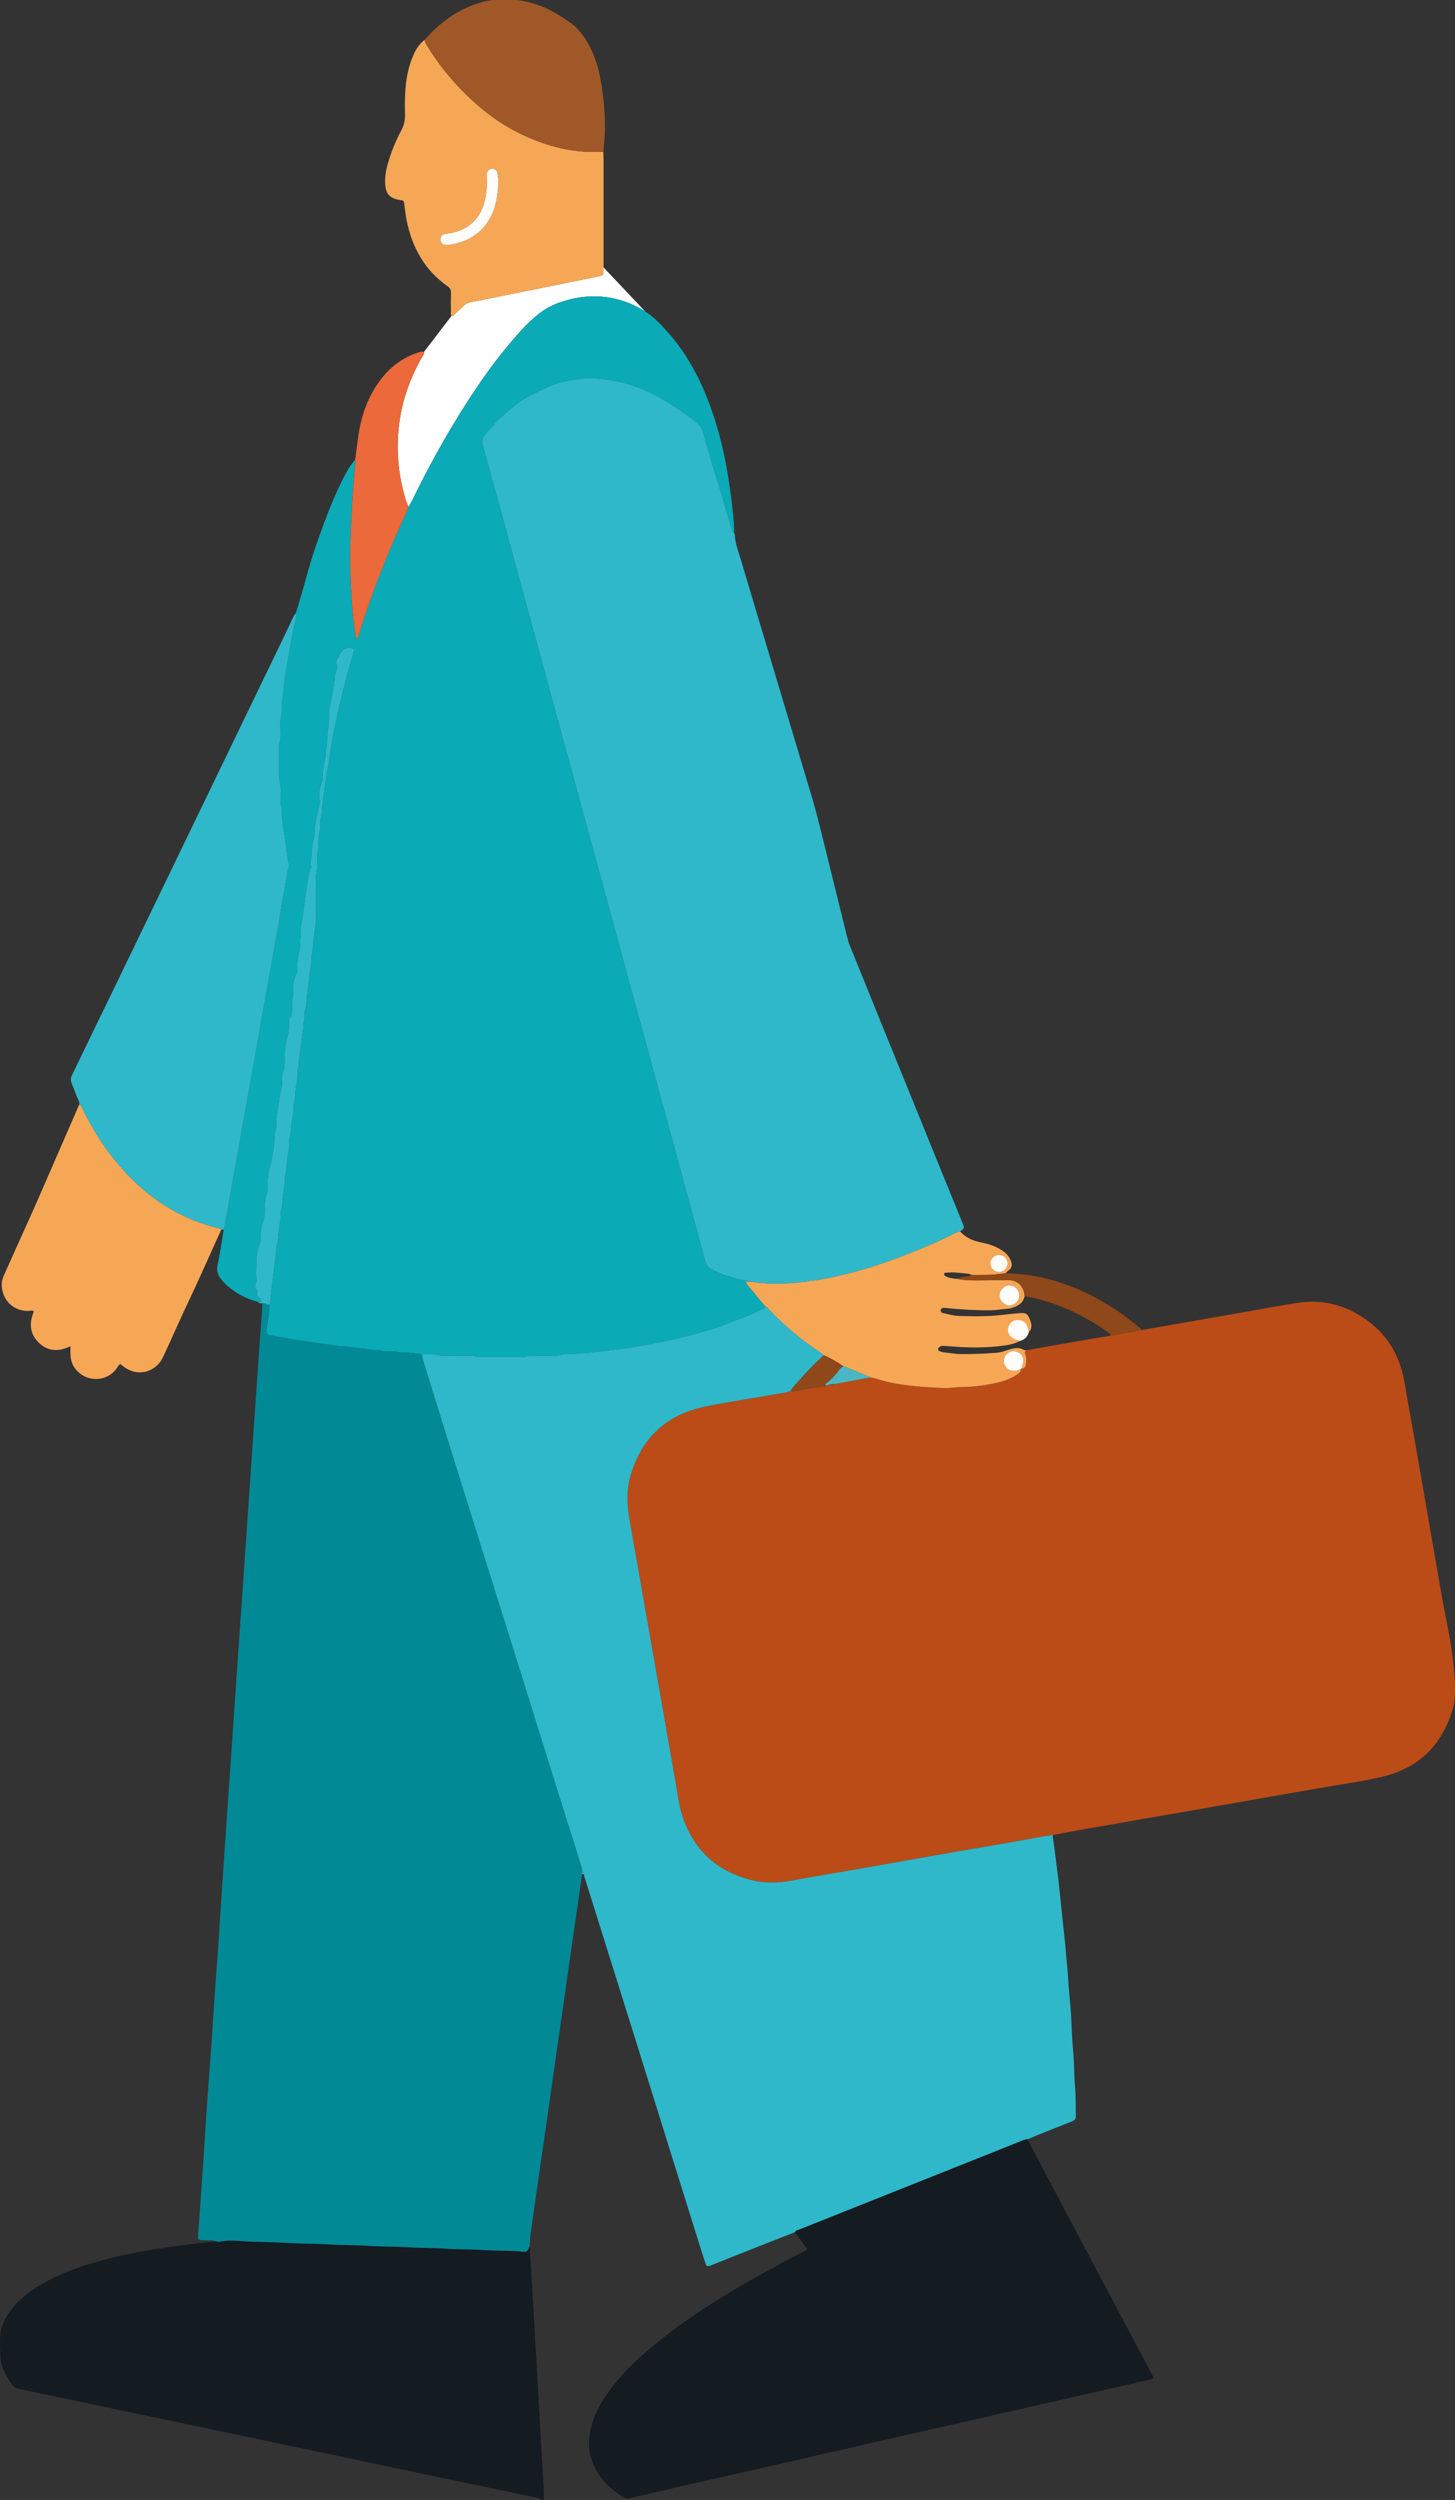 <?xml version="1.0" encoding="UTF-8"?>
<svg id="Camada_2" data-name="Camada 2" xmlns="http://www.w3.org/2000/svg" viewBox="0 0 1374.93 2361.54">
  <rect x="0" y="0" width="1374.93" height="2361.54" fill="#333333" stroke="none"/>
  <defs>
    <style>
      .cls-1 {
        fill: #8e4819;
      }

      .cls-1, .cls-2, .cls-3, .cls-4, .cls-5, .cls-6, .cls-7, .cls-8, .cls-9, .cls-10, .cls-11, .cls-12 {
        stroke-width: 0px;
      }

      .cls-2 {
        fill: #0aaab7;
      }

      .cls-3 {
        fill: #fffcf9;
      }

      .cls-4 {
        fill: #bb4c18;
      }

      .cls-5 {
        fill: #141b21;
      }

      .cls-6 {
        fill: #028996;
      }

      .cls-7 {
        fill: #2fb8ca;
      }

      .cls-8 {
        fill: #a05828;
      }

      .cls-9 {
        fill: #49b7c3;
      }

      .cls-10 {
        fill: #fff;
      }

      .cls-11 {
        fill: #eb693a;
      }

      .cls-12 {
        fill: #f6a756;
      }
    </style>
  </defs>
  <g id="Camada_1-2" data-name="Camada 1">
    <g>
      <path class="cls-3" d="M972.49,1255.85c0,6.11-4.95,11.06-11.06,11.06-6.11,0-11.06-4.95-11.06-11.06,0-6.11,4.95-11.06,11.06-11.06,6.11,0,11.06,4.95,11.06,11.06Z"/>
      <path class="cls-10" d="M609.78,294.31c-14.17-9.05-29.77-13.9-46.69-14.34-11.06-.28-21.72,1.67-32.18,5.08-7.91,2.57-15.24,6.26-21.79,11.44-6.48,5.13-12.4,10.88-17.92,17.03-14.18,15.77-27.11,32.54-39.03,50.07-23.5,34.54-43.96,70.81-62.29,108.31-1.17,2.4-2.55,4.68-3.84,7.02-1.03-2.7-2.22-5.35-3.05-8.12-2.66-8.97-4.65-18.09-5.79-27.42-3.12-25.41-.96-50.26,7.3-74.52,3.59-10.57,8.18-20.71,13.67-30.45,1.04-1.83,2.71-3.49,2.44-5.92l26.26-34.37c1.53.8,2.29-.87,3.19-1.7,2.8-2.55,5.5-5.23,8.3-7.77,2-1.83,4.27-2.95,7.08-3.42,7.24-1.19,14.43-2.76,21.63-4.21,32.51-6.56,65-13.13,97.52-19.69,5.64-1.14,5.65-1.11,5.71-6.77v-2.01s39.46,41.76,39.46,41.76Z"/>
      <path class="cls-4" d="M1373.45,1612.1c-9.62,35.01-31.66,57.86-67.15,66.22-19.47,4.58-39.39,7.27-59.11,10.74-19.07,3.36-38.16,6.6-57.23,9.95-19.07,3.34-38.12,6.77-57.2,10.1-19.07,3.33-38.16,6.58-57.23,9.9-19.73,3.44-39.46,6.89-59.18,10.39-7.22,1.29-14.42,2.75-21.63,4.12-.66,0-1.35-.07-1.99.04-11.62,2.08-23.23,4.23-34.87,6.25-24.36,4.24-48.73,8.4-73.09,12.65-21.72,3.79-43.43,7.72-65.15,11.53-24.35,4.26-48.74,8.38-73.08,12.71-11.78,2.1-23.53,2.37-35.18-.43-34.58-8.33-57.15-29.56-67.4-63.68-2.57-8.56-3.51-17.47-5.06-26.24-4.76-26.77-9.31-53.58-14-80.36-4.69-26.78-9.46-53.55-14.16-80.33-5.28-30.07-10.48-60.16-15.84-90.22-2.51-14.03-2.99-28.02,1.07-41.76,10.3-34.92,33.22-56.93,68.85-64.62,20.67-4.45,41.68-7.32,62.51-11.1,6.56-1.18,13.25-1.79,19.65-3.82,2.21-.08,4.49.15,6.62-.3,8.41-1.77,16.8-3.66,25.43-3.99.57-.03,1.12-.64,1.68-.98l.62-.17.63.06c2.34-.02,4.82.69,6.82-1.24,4.76-.91,9.51-1.83,14.26-2.74,6.47-1.25,12.94-2.49,19.41-3.73,1.95.46,3.94.78,5.83,1.4,20.53,6.69,41.84,7.59,63.13,8.74,5.81.32,11.52-.94,17.29-.94,9.59,0,19.06-1.18,28.45-2.97,7.43-1.42,14.71-3.47,21.4-7.16,1.74-.96,3.34-2.18,4.9-3.42.9-.72,1.28-1.79.83-2.99.34-.29.68-.59,1.03-.89,2.6.38,3.58-1.42,3.96-3.39.65-3.44.99-6.96-.46-10.32-.62-1.46-.05-2.52.73-3.62,19.72-3.44,39.43-6.9,59.15-10.32,7.01-1.21,14.04-2.31,21.06-3.46,9.86-1.81,19.71-3.61,29.57-5.41,20.19-3.53,40.38-7.05,60.57-10.57,16.24-2.84,32.47-5.69,48.71-8.52,13.39-2.32,26.73-5.06,40.19-6.83,19.16-2.54,37.33,1.3,54.06,10.98,24.45,14.13,39.11,35.34,44.07,63.08,6.75,37.74,13.29,75.53,19.89,113.3,5.13,29.43,10.2,58.87,15.32,88.3,3.63,20.86,8.54,41.54,10.94,62.59,3.78,33.18.82,41.99.41,43.48Z"/>
      <path class="cls-5" d="M514.16,2361.54h-2.68c-1.6-1.82-3.9-2.06-6.04-2.51-19.6-4.13-39.22-8.18-58.83-12.29-24.18-5.06-48.37-10.13-72.55-15.22-22.43-4.72-44.86-9.48-67.3-14.21-24.61-5.19-49.22-10.38-73.84-15.55-20.04-4.21-40.09-8.39-60.14-12.59-24.41-5.12-48.8-10.26-73.2-15.39-18.09-3.8-36.16-7.61-54.24-11.4-9.16-1.92-18.32-3.8-27.48-5.69-2.94-.61-5.2-1.95-6.89-4.66-4.64-7.43-9.94-14.98-10.44-23.75-1.39-24.11.32-27.8,1.55-31.17,3.04-8.3,7.92-15.41,14.05-21.71,7.2-7.4,15.52-13.35,24.48-18.42,15.76-8.94,32.65-15.16,49.99-20.13,19.04-5.46,38.39-9.62,58-12.47,11.67-1.7,23.35-3.43,35.04-4.91,7.07-.9,14.19-1.36,21.28-2.01.88.05,1.81.35,2.63.15,5.71-1.42,11.51-1.13,17.3-.88,4.23.17,8.44.67,12.67.83,11.8.42,23.61.44,35.41,1.23,12.22.81,24.49.5,36.73,1.32,12.67.85,25.39.48,38.07,1.36,12.67.87,25.39.51,38.08,1.39,11.77.81,23.6.48,35.4,1.3,11.99.85,24.05.44,36.06,1.3,11.78.85,23.62.22,35.39,1.47,5.66.61,5.69.31,7.84-5.34.98,16.26,1.98,32.52,2.95,48.77,1.18,20.05,2.33,40.1,3.49,60.15.51,8.69,1.04,17.38,1.52,26.07,1.08,19.83,2.11,39.66,3.22,59.49.62,10.92,1.39,21.83,2.02,32.75.25,4.23.31,8.48.46,12.71Z"/>
      <path class="cls-2" d="M723.01,1233.86c-.21.62-.26,1.59-.67,1.79-5.2,2.53-10.38,5.12-15.71,7.32-6.36,2.64-12.95,4.7-19.29,7.39-11.91,5.06-24.44,8.11-36.86,11.43-10.69,2.87-21.48,5.36-32.41,7.24-10.02,1.72-19.98,3.78-30.09,5.03-3.95.5-7.92.9-11.86,1.44-7.9,1.08-15.82,1.81-23.73,2.64-6.43.67-12.82,1.04-19.25,1.18-.66.02-1.38.05-1.97.31-2.76,1.22-5.69.95-8.57.96-6.02.03-12.04,0-18.06.03-1.56,0-3.24-.27-4.65.23-4.13,1.44-8.37,1.06-12.57,1.07-10.7.05-21.4.03-32.1,0-1.78,0-3.7.26-5.31-.3-3.28-1.15-6.59-.99-9.91-1-6.47-.03-12.93,0-19.4-.03-1.56,0-3.23.29-4.66-.16-5.69-1.83-11.49-.99-17.24-1.11-6.6-.72-13.18-1.86-19.87-1.5-.21,0-.45,0-.65-.07-4.08-1.48-8.33-1.07-12.54-1.19-1.54-.06-3.19.05-4.62-.44-2.61-.88-5.24-.82-7.9-.89-1.33-.04-2.71,0-3.98-.33-5.81-1.58-11.86-1.12-17.75-2.21-5.41-.99-11-.98-16.48-1.72-8.53-1.13-17.04-2.52-25.55-3.8-3.93-.6-7.86-1.17-11.78-1.83-6.75-1.15-13.49-2.33-20.23-3.54-1.08-.19-2.17-.45-3.2-.82-1.64-.58-2.54-1.75-2.41-3.55.06-.88.11-1.77.26-2.65,1.3-7.41,2.56-14.83,2.33-22.39.39-.53,1.08-1.06,1.09-1.61.13-4.89,1.07-9.71,1.43-14.55.37-5.1,1.36-10.1,1.8-15.19.64-7.26,2.21-14.44,2.43-21.77.02-.67,0-1.38.24-1.98,1.81-4.88,1.52-10.1,2.11-15.11.65-5.47,2.33-10.92,1.68-16.54-.07-.64.06-1.36.28-1.97,1.7-4.89,1.45-10.1,2.09-15.12.69-5.47,2.28-10.92,1.67-16.54-.07-.63.08-1.35.3-1.97,1.77-4.88,1.27-10.1,2.02-15.13.81-5.42,2.31-10.91,1.7-16.53-.07-.63.14-1.33.34-1.97,1.61-4.9,1.34-10.1,2-15.13.72-5.46,2.34-10.91,1.68-16.54-.07-.62.19-1.31.39-1.95,1.46-4.93,1.33-10.11,1.97-15.14.7-5.47,2.32-10.92,1.64-16.54,1.7-4.01,1.03-8.35,1.69-12.5.87-5.47,1.75-10.94,2.2-16.45.44-5.3,2.01-10.5,1.57-15.88,1.9-3.76.51-7.99,1.64-11.83,1.44-4.95,1.44-10.13,1.94-15.14.55-5.5,2.19-10.93,1.71-16.54-.05-.63.29-1.3.39-1.96.74-5.03,2-10.07,2.04-15.11.03-5.61,2.07-10.96,1.57-16.56,1.52-3.61.69-7.56,1.54-11.18.89-3.77,1.05-7.47,1.05-11.25,0-11.83,0-23.66.03-35.49,0-2-.31-4.16.31-5.98,1.28-3.73.9-7.5,1.01-11.26.09-3.34-.43-6.82.36-9.99.94-3.78.88-7.5.99-11.26.05-1.78-.18-3.69.39-5.31.99-2.84.89-5.69.96-8.59.03-1.55-.17-3.21.29-4.65,1.78-5.58,1.29-11.45,2.11-17.14.71-4.78,1.49-9.63,1.92-14.49.65-7.25,2.42-14.39,3.62-21.59,1.49-8.96,2.64-17.98,4.36-26.89,2.08-10.65,4.39-21.28,6.99-31.82,3.42-13.8,6.58-27.66,10.99-41.19.69-2.1,1.11-4.3,1.54-6.48.18-.95-.35-1.8-1.29-2.07-4.59-1.31-8.49-.05-11.08,3.94-1.57,2.42-2.66,5.13-3.97,7.72-.41.83-.56,1.71-.17,2.58,1.43,3.14.38,6.09-.63,9.07-.5,1.47-1.18,2.99-1.21,4.49-.23,8.04-2.17,15.79-3.7,23.62-.72,3.68-1.71,7.51-1.34,11.15.44,4.27-1.07,8.33-.5,12.51-2.58,6.59.04,13.82-2.58,20.41.31,4.05-.38,7.98-1.36,11.88-1.16,4.57-1.6,9.19-1.36,13.88.1,1.82-.48,3.46-1.03,5.19-1.75,5.43-3.75,10.88-1.89,16.77.3.97,0,2.2-.22,3.27-2.04,9.98-5.19,19.76-4.96,30.11.02.86-.43,1.72-.57,2.59-.7,4.37-1.98,8.77-1.85,13.13.14,4.65-2.14,9.12-.68,13.81.21.67-.53,1.64-.82,2.47-.44,1.25-1.07,2.48-1.27,3.78-1.4,8.96-2.76,17.93-4,26.92-.3,2.2-.8,4.4-1,6.55-.54,5.77-1.19,11.47-2.99,17.01-.14.41-.2.93-.07,1.32,1.47,4.62-.48,9.21-.09,13.83.17,1.98-.33,3.95-.63,5.93-.84,5.47-2.45,10.85-2.04,16.48.2,2.7-.28,5.24-1.41,7.79-1.83,4.08-2.77,8.41-2.6,12.96.1,2.44.46,5.06-.21,7.33-1.37,4.62-1.01,9.27-1.1,13.92-.05,2.22.18,4.49-1.43,6.37-1.26,1.48-1.33,3.29-1.21,5.08.35,5.41-.83,10.63-2.19,15.77-1.37,5.21-2.11,10.43-1.9,15.82.17,4.45.29,8.9-1.24,13.23-1.35,3.81-1.61,7.82-1.43,11.86.07,1.54.1,3.19-.32,4.65-1.31,4.49-1.95,9.07-2.56,13.7-.99,7.47-2.71,14.83-2.46,22.44.02.66.04,1.38-.16,1.99-2.03,6.21-1.14,12.76-2.32,19.12-1.26,6.74-2.26,13.55-4.1,20.16-.97,3.48-1.53,6.91-1.47,10.51.08,4.67.43,9.39-1.34,13.88-1.52,3.84-1.4,7.86-1.3,11.87.13,4.94-.69,9.88-2.2,14.4-1.3,3.94-1.83,7.71-1.86,11.72,0,2.21.26,4.65-.52,6.6-2.87,7.19-3.77,14.55-3.61,22.24.07,3.47-.42,6.96.08,10.48.25,1.74.27,3.6-.55,5.26-.89,1.81-.46,3.42.36,5.11.66,1.36,1.74,2.7.95,4.39-.84,1.79.16,2.98,1.36,4.07.82.74,1.8,1.34,2.49,2.19.42.51.1,1.36-.6,1.56-.84.24-1.76.22-2.65.32-10.76-2.66-20.23-7.84-28.65-14.93-2.19-1.84-4.06-4.1-5.91-6.3-3.45-4.12-4.64-8.46-3.37-14.12,2.43-10.79,3.87-21.81,5.7-32.74.73-3.69,1.47-7.38,2.16-11.08,1.11-5.88,2.21-11.76,3.27-17.64,1.22-6.75,2.38-13.51,3.59-20.26,1.01-5.67,2.09-11.33,3.1-16.99,1.19-6.76,2.31-13.53,3.51-20.28,1.05-5.89,2.17-11.77,3.21-17.65,1.16-6.53,2.24-13.09,3.41-19.62,1.06-5.89,2.21-11.75,3.28-17.64,1.21-6.75,2.35-13.52,3.56-20.27,1.01-5.67,2.11-11.32,3.11-16.98,1.2-6.76,2.31-13.53,3.5-20.29,1.04-5.89,2.18-11.76,3.22-17.65,1.16-6.53,2.21-13.09,3.39-19.63,1.06-5.88,2.23-11.75,3.29-17.63,1.22-6.75,2.34-13.52,3.55-20.27,1.02-5.67,2.18-11.32,3.13-16.99,1.51-8.95,2.45-18.02,4.45-26.86,1.91-8.44,2.67-17.07,4.73-25.46.25-1.02,0-2.2-.17-3.28-.2-1.31-.69-2.58-.86-3.89-.99-7.24-1.75-14.51-2.91-21.72-1.25-7.67-2.61-15.3-2.5-23.1,0-.45.06-.92-.06-1.33-2.06-6.99-1-14.16-1.3-21.26-.07-1.76-.05-3.61-.56-5.27-.68-2.2-.74-4.38-.74-6.61,0-8.48-.02-16.96,0-25.43,0-1.56-.22-3.26.3-4.65,1.23-3.26.96-6.59,1-9.92.07-4.45-.68-9.1.3-13.34,1.73-7.45.1-15.16,2.38-22.47-.5-5.61,1.27-11,1.66-16.55.52-7.24,2.49-14.37,3.59-21.59,1.37-8.98,3.04-17.89,4.97-26.78.83-3.8,2.59-7.66,1.47-11.78,6.88-20.88,11.65-42.38,18.87-63.17,7.16-20.58,14.61-41.04,24.19-60.63,3.7-7.57,7.65-15.06,13.17-21.55.02,1.33.14,2.67.04,4-.83,10.2-1.84,20.41-2.52,30.62-.71,10.44-1.11,20.91-1.64,31.37-1.41,27.87-.41,55.68,2.22,83.44.62,6.58,1.75,13.11,2.71,20.13,2.75-1.58,2.6-4.12,3.21-6.04,11.61-36.78,25.49-72.67,41.63-107.71,1.68-3.63,3.17-7.35,4.75-11.02,1.29-2.34,2.67-4.62,3.84-7.02,18.33-37.5,38.8-73.78,62.29-108.31,11.92-17.53,24.85-34.3,39.03-50.07,5.52-6.14,11.44-11.9,17.92-17.03,6.55-5.17,13.88-8.86,21.79-11.44,10.45-3.41,21.12-5.36,32.18-5.08,16.92.44,32.52,5.29,46.69,14.34,8.5,5.43,15.42,12.79,22.04,20.35,18.19,20.78,30.66,44.81,39.91,70.61,7.84,21.87,13.17,44.38,16.72,67.34,2.35,15.2,4.34,30.42,5.25,45.78.11,1.78.04,3.56.05,5.35-2.52-2.49-2.81-5.99-3.78-9.08-3.5-11.23-6.6-22.59-9.97-33.87-1.97-6.6-4.21-13.13-6.18-19.72-3.19-10.64-6.39-21.27-9.3-31.97-1.12-4.11-3.28-7.36-6.52-9.82-2.48-1.88-4.78-4-7.27-5.84-13.98-10.33-28.6-19.54-44.83-26.11-12.46-5.06-25.4-8.04-38.65-9.44-9.74-1.03-19.62-.38-29.22,1.61-6.48,1.34-12.93,2.99-19.12,5.68-5.12,2.22-10.04,4.81-15.1,7.11-13.19,6.01-23.35,16.09-34.15,25.31-.51.43-1.04.9-1.35,1.47-1.85,3.4-4.73,5.9-7.4,8.57-1.42,1.43-2.47,3.13-3.68,4.71-1.83,2.36-2.08,4.51-1.24,7.41,3.57,12.37,6.82,24.83,10.21,37.25,2.04,7.5,4.17,14.96,6.23,22.45,3.22,11.78,6.42,23.56,9.63,35.34,2.1,7.72,4.19,15.42,6.29,23.13,3.26,12,6.53,23.99,9.8,35.98,2.1,7.71,4.22,15.41,6.33,23.12,3.23,11.77,6.48,23.54,9.68,35.32,2.1,7.72,4.12,15.44,6.21,23.15,3.31,12.22,6.64,24.41,9.98,36.62,2.1,7.71,4.25,15.39,6.37,23.1,3.21,11.78,6.42,23.56,9.63,35.34,2.09,7.72,4.19,15.42,6.29,23.13,3.26,12,6.53,23.99,9.8,35.98,2.1,7.71,4.22,15.41,6.33,23.12,3.22,11.78,6.48,23.54,9.68,35.33,2.09,7.71,4.11,15.43,6.21,23.14,3.31,12.22,6.64,24.41,9.98,36.62,2.1,7.71,4.25,15.4,6.37,23.11,3.21,11.78,6.42,23.55,9.63,35.34,2.09,7.71,4.19,15.41,6.28,23.12,3.27,12,6.53,23.99,9.8,35.98,2.1,7.71,4.23,15.41,6.34,23.12,3.22,11.78,6.47,23.54,9.67,35.33,2.1,7.71,4.12,15.43,6.22,23.14,3.31,12.22,6.65,24.41,9.98,36.62,2.68,9.85,5.34,19.71,8.08,29.54.28,1.02.97,1.97,1.64,2.84,1.4,1.8,3.37,2.86,5.37,3.87,9.59,4.87,19.71,8.06,30.29,9.84,0,.22,0,.45.03.67.02.22.05.44.09.65s.12.41.22.61c.06.1.11.19.17.29.06.09.15.18.23.27,1.74,2.11,3.47,4.23,5.21,6.34,1.73,2.12,3.47,4.23,5.21,6.34,2.51,3.02,5.03,6.02,7.55,9.03Z"/>
      <path class="cls-6" d="M550.31,1768.13c-.06.73-.13,1.46-.19,2.2-1.69,11.68-3.38,23.36-5.07,35.04-2.58,17.86-5.17,35.71-7.73,53.57-1.93,13.45-3.8,26.9-5.73,40.36-2.5,17.42-5.05,34.82-7.54,52.25-2.46,17.19-4.84,34.41-7.3,51.6-2.46,17.2-5.02,34.38-7.49,51.58-2.43,16.97-4.75,33.97-7.24,50.94-.77,5.29-1.49,10.56-1.52,15.91-2.16,5.65-2.19,5.94-7.84,5.34-11.78-1.25-23.62-.62-35.39-1.47-12.01-.86-24.07-.46-36.06-1.3-11.8-.83-23.63-.5-35.4-1.3-12.69-.88-25.42-.51-38.08-1.39-12.68-.88-25.41-.51-38.07-1.36-12.24-.83-24.52-.51-36.73-1.32-11.8-.79-23.61-.81-35.41-1.23-4.23-.16-8.44-.65-12.67-.83-5.79-.25-11.58-.54-17.3.88-.82.2-1.75-.09-2.63-.15-3.6-1.67-7.46-.97-11.22-1.13-6.82-.28-6.82,0-6.36-6.71,1.19-17.13,2.44-34.26,3.66-51.39.51-7.12,1.02-14.24,1.49-21.36,1.07-16.47,2.03-32.95,3.18-49.42,1.52-21.8,3.2-43.59,4.75-65.4.65-9.12,1.11-18.25,1.75-27.37,1.16-16.47,2.38-32.93,3.56-49.39.52-7.34,1.03-14.69,1.52-22.03,1.07-16.48,2.09-32.95,3.2-49.42,1.3-19.36,2.66-38.72,4-58.08,1.35-19.58,2.71-39.16,4.06-58.74,1.32-19.13,2.65-38.27,3.96-57.41,1.35-19.58,2.7-39.17,4.05-58.74,1.33-19.14,2.67-38.28,4-57.41,1.34-19.36,2.66-38.72,4-58.08,1.34-19.58,2.69-39.16,4.04-58.74,1.34-19.36,2.7-38.72,4.04-58.08,1.33-19.13,2.59-38.28,3.99-57.41.49-6.67,1.38-13.31,1.08-20.02,2.38-.43,4.38,1.15,6.66,1.25.23,7.57-1.04,14.98-2.33,22.39-.15.87-.19,1.76-.26,2.65-.13,1.81.77,2.98,2.41,3.55,1.03.37,2.11.62,3.2.82,6.73,1.2,13.47,2.39,20.23,3.54,3.92.66,7.85,1.23,11.78,1.83,8.51,1.29,17.02,2.67,25.55,3.8,5.47.73,11.07.73,16.48,1.72,5.9,1.09,11.94.63,17.75,2.21,1.27.34,2.65.29,3.98.33,2.65.07,5.29,0,7.9.89,1.43.49,3.08.39,4.62.44,4.21.12,8.46-.28,12.54,1.19.2.07.44.08.65.07,6.69-.36,13.26.78,19.87,1.5.31,1.75.43,3.55.96,5.24,6.16,19.98,12.39,39.94,18.61,59.91,4.03,12.96,8.06,25.91,12.1,38.87,7.03,22.5,14.06,45.02,21.11,67.52,4.59,14.65,9.2,29.29,13.81,43.93,7.34,23.35,14.69,46.69,22.01,70.05,6.78,21.65,13.52,43.32,20.28,64.99,4.17,13.37,8.31,26.77,12.51,40.13,8,25.48,16.03,50.94,24.04,76.41,1.94,6.14,3.89,12.3,5.78,18.46.32,1.05.29,2.2.42,3.31Z"/>
      <path class="cls-7" d="M907.21,1163.1c-1.45.54-2.96.96-4.34,1.65-10.58,5.28-21.34,10.18-32.26,14.71-37.85,15.68-76.56,28.29-117.63,32.15-14.46,1.36-28.95,1.66-43.35-.94-1.53-1.64-3.5-1-5.34-1.01-10.58-1.78-20.7-4.97-30.29-9.84-2-1.01-3.98-2.07-5.37-3.87-.67-.86-1.36-1.82-1.64-2.84-2.75-9.83-5.4-19.69-8.08-29.54-3.32-12.21-6.67-24.41-9.98-36.62-2.09-7.71-4.11-15.43-6.22-23.14-3.21-11.78-6.45-23.55-9.67-35.33-2.11-7.71-4.23-15.41-6.34-23.12-3.27-11.99-6.53-23.98-9.8-35.98-2.09-7.71-4.19-15.41-6.28-23.12-3.21-11.78-6.41-23.56-9.63-35.34-2.11-7.71-4.26-15.4-6.37-23.11-3.34-12.21-6.68-24.41-9.98-36.62-2.09-7.71-4.11-15.43-6.21-23.14-3.21-11.78-6.46-23.55-9.68-35.33-2.11-7.71-4.23-15.41-6.33-23.12-3.27-11.99-6.54-23.98-9.8-35.98-2.1-7.71-4.2-15.41-6.29-23.13-3.21-11.78-6.41-23.56-9.63-35.34-2.11-7.71-4.26-15.39-6.37-23.1-3.34-12.21-6.68-24.41-9.98-36.62-2.09-7.71-4.11-15.43-6.21-23.15-3.21-11.78-6.45-23.55-9.68-35.32-2.11-7.71-4.23-15.41-6.33-23.12-3.27-11.99-6.54-23.98-9.8-35.98-2.1-7.71-4.19-15.41-6.29-23.13-3.21-11.78-6.4-23.56-9.63-35.34-2.06-7.49-4.19-14.95-6.23-22.45-3.4-12.42-6.64-24.87-10.21-37.25-.84-2.9-.59-5.05,1.24-7.41,1.21-1.58,2.26-3.28,3.68-4.71,2.67-2.67,5.56-5.17,7.4-8.57.31-.57.85-1.04,1.35-1.47,10.8-9.21,20.96-19.3,34.15-25.31,5.06-2.3,9.98-4.89,15.1-7.11,6.19-2.68,12.65-4.34,19.12-5.68,9.6-1.98,19.48-2.64,29.22-1.61,13.25,1.41,26.19,4.38,38.65,9.44,16.23,6.58,30.85,15.78,44.83,26.11,2.49,1.84,4.79,3.96,7.27,5.84,3.24,2.46,5.4,5.7,6.52,9.82,2.91,10.7,6.12,21.34,9.3,31.97,1.97,6.6,4.22,13.12,6.18,19.72,3.36,11.28,6.47,22.63,9.97,33.87.96,3.1,1.26,6.59,3.78,9.08.22.39.62.76.63,1.15.16,7.95,3.16,15.24,5.36,22.68,9.95,33.54,20.05,67.03,30.09,100.54,13.16,43.97,26.33,87.94,39.47,131.92,4.08,13.67,31.62,128,32.86,131.03,9.64,23.51,19.07,47.11,28.62,70.65,16.09,39.65,32.21,79.3,48.34,118.93,9.91,24.37,19.85,48.72,29.78,73.07.25.62.5,1.25.76,1.86,1.5,3.33,2.04,5.47-2.46,7.54Z"/>
      <path class="cls-7" d="M277.95,591.25c-1.93,8.88-3.6,17.79-4.97,26.78-1.1,7.22-3.07,14.35-3.59,21.59-.4,5.55-2.16,10.94-1.66,16.55-2.28,7.31-.65,15.02-2.38,22.47-.98,4.23-.23,8.88-.3,13.34-.05,3.33.23,6.66-1,9.92-.52,1.39-.3,3.09-.3,4.65-.03,8.48-.02,16.96,0,25.43,0,2.23.06,4.42.74,6.61.51,1.66.49,3.51.56,5.27.29,7.1-.76,14.27,1.3,21.26.12.41.06.88.06,1.33-.11,7.8,1.25,15.43,2.5,23.1,1.17,7.21,1.92,14.49,2.91,21.72.17,1.3.66,2.57.86,3.89.17,1.07.41,2.26.17,3.28-2.06,8.4-2.82,17.02-4.73,25.46-1.99,8.84-2.94,17.91-4.45,26.86-.96,5.68-2.11,11.33-3.13,16.99-1.2,6.75-2.32,13.52-3.55,20.27-1.06,5.88-2.23,11.75-3.29,17.63-1.18,6.54-2.23,13.1-3.39,19.63-1.05,5.89-2.19,11.76-3.22,17.65-1.19,6.76-2.3,13.53-3.5,20.29-1,5.67-2.1,11.32-3.11,16.98-1.21,6.75-2.35,13.52-3.56,20.27-1.07,5.89-2.22,11.75-3.28,17.64-1.17,6.53-2.25,13.09-3.41,19.62-1.04,5.89-2.16,11.77-3.21,17.65-1.19,6.75-2.31,13.52-3.51,20.28-1,5.67-2.09,11.33-3.1,16.99-1.21,6.75-2.37,13.51-3.59,20.26-1.06,5.88-2.16,11.76-3.27,17.64-.69,3.69-1.43,7.38-2.16,11.08-.76-.05-1.53-.08-2.3-.13-.99-1.04-2.34-1.16-3.65-1.48-30.85-7.6-57.26-23.1-79.9-45.21-19.34-18.89-34.38-40.88-46.44-64.99-1.18-2.37-1.9-5.03-4-6.87-.28-3.44-2.37-6.22-3.42-9.39-1.12-3.38-2.47-6.7-3.91-9.96-1.28-2.9-.99-5.48.41-8.3,4.09-8.18,7.95-16.47,11.94-24.7,11.48-23.68,23-47.34,34.47-71.03,12.92-26.69,25.8-53.42,38.72-80.12,13.49-27.91,27-55.81,40.5-83.72,12.71-26.31,25.4-52.62,38.1-78.93,12.23-25.31,24.46-50.6,36.68-75.92,2.81-5.82,5.53-11.69,8.28-17.54.67-1.41,1.3-2.85,2.56-3.86,1.12,4.12-.64,7.97-1.47,11.78Z"/>
      <path class="cls-12" d="M570.31,150.17c0-2.22-.14-4.45-.21-6.68-5.8-.05-11.62.19-17.4-.18-12.49-.8-24.73-3.25-36.62-7.1-22.76-7.37-43.28-18.78-61.61-34.19-20.16-16.93-37.26-36.47-50.96-58.96-1.06-1.75-2.12-3.41-2.24-5.49h0c-5.64,4.4-9.07,10.31-11.63,16.81-3.96,10.05-5.97,20.55-6.62,31.27-.45,7.34-.57,14.72-.32,22.07.18,5.5-.77,10.38-3.42,15.31-5.48,10.22-9.8,21-12.96,32.19-1.59,5.62-2.52,11.3-2.37,17.15.27,10.86,4.05,15.13,14.96,16.75,2.55.39,2.63.4,3.09,3.43.79,5.29,1.22,10.65,2.3,15.86,5.22,25.4,16.96,46.82,38.61,61.97,2.25,1.57,3.33,3.23,3.24,6.03-.18,6.02-.09,12.04-.03,18.07.02,1.25-.64,2.91.78,3.65,1.53.8,2.29-.87,3.19-1.7,2.8-2.55,5.5-5.23,8.3-7.77,2-1.83,4.27-2.95,7.08-3.42,7.24-1.19,14.43-2.76,21.63-4.21,32.51-6.56,65-13.13,97.52-19.69,5.64-1.14,5.65-1.11,5.71-6.77v-2.01c0-34.12,0-68.26,0-102.39ZM466.07,199.62c-6.79,16.86-19.26,26.89-36.86,30.77-2.38.52-4.83.97-7.27,1.03-3.37.08-5.7-2.2-5.78-5.21-.05-2.46,1.24-4.38,3.61-4.96,1.94-.48,3.94-.73,5.92-1.07,19.84-3.44,31.2-17.3,33.64-37.16.68-5.51,1.58-11.05.6-16.66-.17-1.04.07-2.22.39-3.26.72-2.37,2.65-3.68,5.02-3.62,2.37.06,4.19,1.43,4.68,3.98.55,2.84.77,5.73,1.05,7.88-.71,10.11-1.42,19.44-4.99,28.28Z"/>
      <path class="cls-12" d="M209.08,1161.5c-10.78,23.75-21.25,47.64-32.46,71.19-7.38,15.5-14.11,31.27-21.41,46.79-1.13,2.42-2.26,4.91-3.84,7.02-6.93,9.25-20.19,13.79-32.75,5.74-1.66-1.07-3.16-2.4-4.83-3.69-2.12.91-2.65,3.01-3.82,4.52-8.84,11.48-24.23,12.13-33.99,4.69-5.81-4.43-9.06-10.34-9.36-17.72-.11-2.61-.02-5.22-.02-8.34-11.03,5.36-21.27,5.07-30.01-3.43-8.76-8.51-9.05-18.81-4.59-29.42-1.14-1.18-2.25-.84-3.33-.7-12.27,1.52-25.86-6.76-27-23.32-.28-4.05,1.02-7.92,2.69-11.62,5.58-12.4,11.14-24.8,16.71-37.21,5.02-11.19,10.12-22.34,15.03-33.57,12.42-28.38,24.75-56.81,37.11-85.21.62-1.43,1.27-2.85,1.91-4.27,2.09,1.84,2.81,4.5,4,6.87,12.06,24.11,27.11,46.1,46.44,64.99,22.64,22.11,49.05,37.61,79.9,45.21,1.3.32,2.65.44,3.65,1.48Z"/>
      <path class="cls-12" d="M973.29,1246.74c-2.18-5.78-3.8-6.79-9.98-6.27-5.33.44-10.65.91-15.96,1.57-13.78,1.73-27.6,1.52-41.43,1.05-5.15-.17-10.08-1.81-15.1-2.76-1.19-.23-1.92-1.08-1.95-2.34-.03-1.25,1.27-2.5,2.63-2.55.66-.04,1.33,0,1.99.08,14.21,1.49,28.43,2.35,42.72,2.2,5.61-.06,11.1-1.09,16.65-1.53,1.75-.14,3.48-.74,5.16-1.32,5.14-1.75,9.06-4.76,10.24-10.43-.25-1.52-.28-3.12-.76-4.57-2.38-7.06-7.5-10.69-14.99-10.65-9.32.06-18.66.26-27.99.29-6.65.03-13.32,0-19.87-1.47-4-.11-7.88-.74-11.44-2.66-.5-.27-.97-.94-1.08-1.5-.22-1.14.85-1.59,1.6-1.64,2.85-.21,5.72-.41,8.56-.24,4.39.27,8.76.8,13.13,1.33,1.06.13,2.06.7,3.08,1.07,5.91-.06,11.82.08,17.72-.2,4.79-.23,9.55-.96,14.33-1.47.67-1.5,2.11-2.24,3.26-3.27,2.26-2.02,2.65-4.62,1.87-7.32-.48-1.68-1.38-3.27-2.31-4.78-2.04-3.31-5.13-5.47-8.43-7.4-5.63-3.3-11.78-5.1-18.13-6.38-7.55-1.53-14.44-4.42-19.6-10.47-1.45.54-2.96.96-4.34,1.65-10.58,5.28-21.34,10.18-32.26,14.71-37.85,15.68-76.56,28.29-117.63,32.15-14.46,1.36-28.95,1.66-43.35-.94-1.54.44-3.56-.59-4.58,1.48,1.73,2.11,3.46,4.23,5.2,6.34,1.73,2.12,3.47,4.23,5.21,6.34,2.51,3.02,5.03,6.02,7.55,9.03,1.71.72,2.71,2.24,3.92,3.51,14.61,15.27,30.65,28.82,48.38,40.36.96.62,1.82,1.41,2.7,2.16.13.1.26.21.39.31.27.1.55.21.86.35.16.07.32.14.49.21.34.15.7.31,1.07.49.38.18.77.37,1.18.57,1.02.5,2.12,1.07,3.27,1.69,4.57,2.45,9.66,5.54,11.65,7.18.65.14,1.33.17,1.93.42,7.87,3.3,15.73,6.61,23.59,9.93,1.95.46,3.94.78,5.83,1.4,20.53,6.69,41.84,7.59,63.13,8.74,5.81.32,11.52-.94,17.29-.94,9.59,0,19.06-1.18,28.45-2.97,7.43-1.42,14.71-3.47,21.4-7.16,1.74-.96,3.34-2.18,4.9-3.42.9-.72,1.28-1.79.83-2.99-1.28.34-2.54.72-3.84,1.01-4.95,1.15-9.42-1.2-11.29-5.91-1.57-3.95,0-8.5,3.85-11.04,5-3.31,13.4-.71,14.13,6.68.3,3.07-1.28,5.57-1.82,8.37,2.6.38,3.58-1.42,3.96-3.39.65-3.44.99-6.96-.46-10.32-.62-1.46-.05-2.52.73-3.62-.67-.09-1.45.02-1.97-.3-4.43-2.75-8.97-1.77-13.52-.49-1.72.49-3.43,1.02-5.09,1.65-2.96,1.12-6,1.41-9.14,1.66-10.46.83-20.92,1.17-31.41,1.12-5.61-.02-11.09-1.14-16.63-1.66-1.52-.14-2.99-.81-4.45-1.36-.98-.37-1.14-2-.4-2.85,1.07-1.25,2.39-2.02,4.06-1.95,2.01.09,4.01.23,6.01.4,17.38,1.52,34.75,1.78,52.05-.7,4.99-.72,10.11-1.56,15.02-4.57-2.15-.62-3.86-.97-5.45-1.62-4.02-1.63-6.55-5.66-6.07-9.43.57-4.54,3.92-7.96,8.22-8.4,4.74-.47,8.34,1.68,10.04,6.02.55,1.41.24,3.14,1.63,4.37,1.46.04,1.42-1.33,1.75-2.2,1.12-2.93.16-5.75-.86-8.46ZM954.56,1214.26c4.64.51,9.03,4.22,8.51,10.08.14,4.39-4,8.66-9.17,8.78-4.81.11-9.48-4.68-9.48-9.44,0-5.05,5.18-9.97,10.14-9.41ZM944.02,1185.4c4.41,0,8.03,3.54,8.1,7.93.08,4.37-3.44,8.11-7.8,8.26-4.67.16-8.54-3.64-8.45-8.29.09-4.38,3.72-7.9,8.15-7.9Z"/>
      <path class="cls-8" d="M570.1,143.49c-5.8-.05-11.62.19-17.4-.18-12.49-.8-24.73-3.25-36.62-7.1-22.76-7.37-43.28-18.78-61.61-34.19-20.16-16.93-37.26-36.47-50.96-58.96-1.06-1.75-2.12-3.41-2.24-5.49,1.18-1.34,2.39-2.66,3.61-3.95,11.83-12.48,25.46-22.48,41.76-28.74,6.22-2.39,12.61-4.17,19.25-4.88h22.89c11.38,1.37,22.04,5.02,32.21,10.2,6.76,3.44,13,7.72,19.1,12.18,6.76,4.94,11.66,11.55,15.72,18.8,5.7,10.2,9.26,21.2,11.44,32.58,4.42,23.07,5.66,46.33,2.87,69.73Z"/>
      <path class="cls-11" d="M384.51,368.86c-8.27,24.26-10.43,49.11-7.3,74.52,1.14,9.32,3.12,18.44,5.79,27.42.83,2.76,2.02,5.42,3.05,8.12-1.58,3.67-3.07,7.39-4.75,11.02-16.14,35.03-30.02,70.93-41.63,107.71-.61,1.92-.46,4.46-3.21,6.04-.96-7.03-2.09-13.56-2.71-20.13-2.64-27.76-3.63-55.57-2.22-83.44.53-10.45.94-20.92,1.64-31.37.68-10.21,1.69-20.42,2.52-30.62.1-1.32-.02-2.66-.04-4,1.02-7.72,1.93-15.47,3.08-23.17,2.95-19.73,9.6-37.99,22.09-53.77,8.91-11.28,20.11-19.47,33.85-24.02,1.9-.62,3.74-1.44,5.95-.67.27,2.42-1.41,4.09-2.44,5.92-5.49,9.74-10.08,19.88-13.67,30.45Z"/>
      <path class="cls-7" d="M334.4,614.58c-.43,2.18-.85,4.37-1.54,6.48-4.42,13.53-7.58,27.39-10.99,41.19-2.6,10.54-4.91,21.16-6.99,31.82-1.73,8.91-2.88,17.93-4.36,26.89-1.19,7.2-2.97,14.35-3.62,21.59-.43,4.87-1.21,9.72-1.92,14.49-.83,5.69-.33,11.55-2.11,17.14-.46,1.43-.27,3.1-.29,4.65-.06,2.89.04,5.75-.96,8.59-.57,1.62-.33,3.53-.39,5.31-.11,3.77-.06,7.49-.99,11.26-.79,3.17-.27,6.65-.36,9.99-.11,3.77.27,7.53-1.01,11.26-.62,1.82-.31,3.98-.31,5.98-.03,11.83-.02,23.66-.03,35.49,0,3.78-.16,7.49-1.05,11.25-.85,3.62-.03,7.57-1.54,11.18.5,5.6-1.54,10.95-1.57,16.56-.04,5.04-1.3,10.08-2.04,15.11-.1.66-.45,1.32-.39,1.96.48,5.61-1.16,11.04-1.71,16.54-.5,5.01-.5,10.19-1.94,15.14-1.12,3.84.27,8.07-1.64,11.83.44,5.38-1.13,10.58-1.57,15.88-.45,5.51-1.32,10.99-2.2,16.45-.66,4.15,0,8.49-1.69,12.5.69,5.62-.94,11.08-1.64,16.54-.64,5.02-.51,10.2-1.97,15.14-.19.63-.46,1.32-.39,1.95.66,5.63-.96,11.09-1.68,16.54-.66,5.02-.4,10.22-2,15.13-.2.63-.41,1.33-.34,1.97.62,5.62-.89,11.11-1.7,16.53-.75,5.02-.25,10.25-2.02,15.13-.22.62-.38,1.33-.3,1.97.61,5.62-.98,11.08-1.67,16.54-.63,5.02-.39,10.23-2.09,15.12-.22.62-.35,1.33-.28,1.97.65,5.62-1.03,11.07-1.68,16.54-.6,5.01-.3,10.23-2.11,15.11-.23.61-.22,1.31-.24,1.98-.21,7.33-1.78,14.51-2.43,21.77-.44,5.09-1.43,10.09-1.8,15.19-.36,4.84-1.3,9.66-1.43,14.55,0,.55-.71,1.07-1.09,1.61-2.28-.1-4.28-1.68-6.66-1.25-1.49-.09-2.99-.18-4.08-1.42.88-.1,1.8-.08,2.65-.32.7-.2,1.02-1.06.6-1.56-.69-.84-1.67-1.44-2.49-2.19-1.2-1.09-2.2-2.28-1.36-4.07.79-1.69-.28-3.03-.95-4.39-.82-1.69-1.25-3.3-.36-5.11.82-1.66.8-3.53.55-5.26-.51-3.52,0-7.01-.08-10.48-.16-7.69.74-15.05,3.61-22.24.78-1.96.51-4.39.52-6.6.03-4.01.55-7.78,1.86-11.72,1.51-4.52,2.32-9.46,2.2-14.4-.1-4-.23-8.03,1.3-11.87,1.77-4.49,1.42-9.21,1.34-13.88-.06-3.6.5-7.03,1.47-10.51,1.84-6.61,2.84-13.42,4.1-20.16,1.18-6.37.29-12.91,2.32-19.12.19-.62.17-1.33.16-1.99-.25-7.61,1.47-14.97,2.46-22.44.62-4.64,1.25-9.21,2.56-13.7.42-1.46.39-3.1.32-4.65-.17-4.04.08-8.05,1.43-11.86,1.53-4.33,1.41-8.78,1.24-13.23-.21-5.39.53-10.61,1.9-15.82,1.36-5.14,2.54-10.36,2.19-15.77-.12-1.79-.05-3.6,1.21-5.08,1.62-1.87,1.39-4.14,1.43-6.37.09-4.66-.27-9.3,1.1-13.92.67-2.27.31-4.89.21-7.33-.17-4.55.77-8.88,2.6-12.96,1.14-2.55,1.62-5.09,1.41-7.79-.41-5.63,1.2-11.01,2.04-16.48.3-1.98.8-3.95.63-5.93-.39-4.62,1.56-9.21.09-13.83-.13-.39-.06-.91.07-1.32,1.8-5.54,2.45-11.24,2.99-17.01.2-2.15.7-4.35,1-6.55,1.24-8.99,2.61-17.96,4-26.92.2-1.3.83-2.53,1.27-3.78.28-.84,1.03-1.8.82-2.47-1.46-4.69.82-9.17.68-13.81-.14-4.35,1.15-8.75,1.85-13.13.14-.87.59-1.73.57-2.59-.23-10.35,2.92-20.13,4.96-30.11.21-1.07.52-2.3.22-3.27-1.86-5.9.15-11.34,1.89-16.77.55-1.73,1.13-3.37,1.03-5.19-.24-4.69.2-9.31,1.36-13.88.98-3.89,1.67-7.83,1.36-11.88,2.62-6.59,0-13.82,2.58-20.41-.58-4.18.94-8.24.5-12.51-.37-3.64.62-7.47,1.34-11.15,1.53-7.83,3.47-15.58,3.7-23.62.04-1.51.72-3.02,1.21-4.49,1.01-2.98,2.07-5.92.63-9.07-.39-.87-.25-1.75.17-2.58,1.3-2.59,2.4-5.31,3.97-7.72,2.59-3.99,6.48-5.25,11.08-3.94.94.27,1.47,1.12,1.29,2.07Z"/>
      <path class="cls-1" d="M1079.29,1256.3c-9.86,1.8-19.71,3.6-29.57,5.41-.77-2.02-2.61-3-4.2-4.16-6.12-4.45-12.52-8.48-19.14-12.15-18.24-10.11-37.54-17.33-58.12-20.98-.25-1.52-.28-3.12-.76-4.57-2.38-7.06-7.5-10.69-14.99-10.65-9.32.06-18.66.26-27.99.29-6.65.03-13.32,0-19.87-1.47.78-.35,1.53-.76,2.34-1.03,3.75-1.26,7.84-.97,11.5-2.61,5.91-.06,11.82.08,17.72-.2,4.79-.23,9.55-.96,14.33-1.47,14.99.39,29.72,2.42,44.17,6.62,15.47,4.48,30.22,10.63,44.25,18.49,11.3,6.34,21.95,13.63,32.18,21.57,2.81,2.18,5.43,4.59,8.14,6.9Z"/>
      <path class="cls-7" d="M723.01,1233.85c1.71.72,2.71,2.25,3.92,3.51,14.62,15.26,30.65,28.82,48.38,40.36,1.1.72,2.06,1.65,3.09,2.48-8.3,7.63-16.14,15.7-23.56,24.18-2.75,3.14-5.82,6.03-7.87,9.75-6.4,2.03-13.09,2.63-19.65,3.82-20.82,3.78-41.84,6.65-62.51,11.11-35.63,7.69-58.55,29.7-68.85,64.62-4.05,13.74-3.57,27.73-1.07,41.75,5.36,30.06,10.55,60.15,15.84,90.22,4.71,26.78,9.47,53.55,14.16,80.33,4.69,26.78,9.24,53.59,14,80.36,1.56,8.77,2.5,17.69,5.07,26.24,10.25,34.13,32.82,55.35,67.4,63.68,11.64,2.81,23.39,2.53,35.18.43,24.34-4.34,48.73-8.45,73.08-12.71,21.72-3.8,43.42-7.73,65.15-11.53,24.36-4.26,48.73-8.4,73.09-12.65,11.63-2.03,23.24-4.18,34.86-6.25.65-.12,1.33-.03,2-.04,1.75,13.47,3.6,26.92,5.22,40.4,1.2,9.95,2.09,19.93,3.15,29.9,1.17,11.07,2.39,22.13,3.56,33.2.54,5.09.68,10.21,1.32,15.31.96,7.73,1.2,15.54,1.82,23.31.67,8.43,1.43,16.86,2.16,25.29.06.67.13,1.33.17,2,.6,11.13.78,22.29,1.89,33.37,1.18,11.77.86,23.59,1.92,35.37.82,9.08.42,18.28.7,27.41.08,2.75-1.29,3.92-3.62,4.84-11.2,4.39-22.36,8.89-33.53,13.37-2.89,1.16-5.76,2.39-8.63,3.59-2.06,0-3.88.83-5.74,1.59-7,2.85-14.03,5.64-21.05,8.43-62.77,25-125.54,50-188.3,75.05-1.57.63-3.55.77-4.44,2.63-11.21,4.38-22.43,8.72-33.62,13.14-14.93,5.89-29.84,11.84-44.75,17.77-.83.33-1.65.7-2.5.95-1.95.58-2.94.16-3.59-1.79-1.64-4.86-3.2-9.74-4.74-14.63-6.34-20.2-12.66-40.41-18.97-60.62-12.42-39.79-24.81-79.58-37.24-119.36-7.91-25.32-15.84-50.63-23.78-75.94-9.94-31.69-19.9-63.37-29.83-95.06-.26-.84-.37-1.73-.54-2.6-.15-.97-.47-1.85-1.43-2.31-.13-1.1-.11-2.25-.42-3.3-1.88-6.17-3.84-12.32-5.77-18.47-8.01-25.47-16.04-50.93-24.04-76.4-4.2-13.37-8.34-26.76-12.52-40.14-6.76-21.66-13.5-43.33-20.28-64.98-7.31-23.35-14.66-46.7-22-70.04-4.6-14.64-9.22-29.28-13.81-43.93-7.05-22.5-14.08-45.01-21.11-67.53-4.04-12.95-8.07-25.91-12.1-38.87-6.21-19.97-12.44-39.93-18.61-59.91-.52-1.68-.64-3.49-.96-5.24,5.76.12,11.56-.71,17.24,1.11,1.42.46,3.1.16,4.66.16,6.47.02,12.93,0,19.4.02,3.33.01,6.64-.15,9.91,1,1.61.56,3.53.3,5.31.3,10.7.02,21.4.04,32.11,0,4.21-.02,8.44.38,12.58-1.07,1.4-.49,3.09-.22,4.65-.23,6.02-.02,12.04,0,18.06-.03,2.89-.01,5.8.26,8.57-.96.59-.26,1.31-.29,1.97-.31,6.43-.15,12.82-.52,19.25-1.19,7.92-.82,15.84-1.55,23.73-2.64,3.94-.54,7.91-.94,11.86-1.44,10.11-1.26,20.07-3.32,30.09-5.03,10.94-1.88,21.73-4.38,32.41-7.24,12.42-3.32,24.95-6.37,36.87-11.43,6.33-2.69,12.93-4.76,19.28-7.39,5.33-2.21,10.51-4.8,15.71-7.32.42-.2.46-1.18.67-1.8Z"/>
      <path class="cls-1" d="M746.97,1314.13c2.04-3.71,5.12-6.6,7.87-9.75,7.42-8.48,15.26-16.55,23.56-24.18,4.21,1.55,15.34,7.85,18.52,10.48-1.07.77-2.45,1.32-3.15,2.34-3.68,5.31-7.92,10.05-13.14,13.88-.31.23-.67.67-.65.99.02.33.47.64.73.95-.56.34-1.1.96-1.67.98-8.64.33-17.02,2.22-25.44,3.99-2.14.45-4.41.22-6.63.31Z"/>
      <path class="cls-9" d="M780.7,1308.85c-.26-.32-.71-.62-.73-.95-.02-.32.34-.76.65-.99,5.22-3.83,9.46-8.58,13.14-13.88.71-1.02,2.08-1.57,3.15-2.34.65.14,1.33.18,1.93.43,7.87,3.29,15.73,6.61,23.59,9.93-6.47,1.24-12.94,2.48-19.41,3.73-4.75.91-9.5,1.83-14.25,2.74-2.38-.19-4.7-.03-6.82,1.24l-.64-.07-.61.18Z"/>
      <path class="cls-3" d="M964.26,1293.71c-1.28.34-2.55.71-3.84,1.01-4.95,1.15-9.43-1.2-11.29-5.91-1.56-3.95.01-8.49,3.85-11.03,5-3.31,13.4-.71,14.12,6.67.3,3.07-1.27,5.57-1.82,8.37-.34.3-.68.59-1.02.89Z"/>
      <path class="cls-8" d="M781.95,1308.74c2.12-1.27,4.44-1.43,6.82-1.24-2,1.93-4.48,1.22-6.82,1.24Z"/>
      <path class="cls-5" d="M751.31,2108.59c.89-1.86,2.87-2.01,4.44-2.63,62.75-25.05,125.53-50.04,188.3-75.05,7.02-2.8,14.05-5.59,21.05-8.43,1.86-.76,3.68-1.59,5.74-1.59,19.81,37.4,39.62,74.81,59.44,112.21,19.19,36.22,38.41,72.43,57.61,108.64.52.98,1.09,1.94,1.58,2.95.79,1.62.41,2.39-1.44,2.82-8.02,1.84-16.05,3.66-24.08,5.49-34.71,7.91-69.42,15.84-104.14,23.73-38.19,8.67-76.39,17.27-114.58,25.96-32.54,7.41-65.06,14.92-97.6,22.34-33.84,7.71-67.71,15.35-101.55,23.05-17.35,3.95-34.7,7.95-52.03,11.98-1.41.33-2.51.2-3.77-.53-12.43-7.23-22.61-16.67-28.8-29.85-5.97-12.7-6.09-25.85-2.31-39.17,3.15-11.07,8.67-20.96,15.3-30.27,11.87-16.66,26.46-30.73,42.08-43.78,24.37-20.35,50.81-37.7,78.02-53.93,20.66-12.32,41.81-23.75,63.19-34.76,1.58-.81,3.14-1.67,5.12-2.73-3.68-5.73-7.63-11.08-11.57-16.44Z"/>
      <path class="cls-9" d="M550.31,1768.13c.97.47,1.29,1.34,1.43,2.31-.54-.04-1.08-.07-1.63-.11.06-.74.13-1.47.19-2.21Z"/>
      <path class="cls-9" d="M709.64,1210.67c-1.54.45-3.56-.59-4.58,1.48-.7-.7-.73-1.59-.75-2.49,1.84,0,3.8-.63,5.33,1.01Z"/>
      <path class="cls-3" d="M471.05,171.34c-.7,10.12-1.42,19.44-4.98,28.29-6.79,16.86-19.27,26.89-36.86,30.77-2.39.53-4.83.97-7.26,1.03-3.38.08-5.7-2.2-5.78-5.21-.06-2.47,1.24-4.39,3.61-4.97,1.94-.48,3.94-.72,5.91-1.06,19.84-3.43,31.21-17.3,33.64-37.16.68-5.51,1.57-11.05.6-16.66-.18-1.04.07-2.23.38-3.27.72-2.37,2.65-3.68,5.01-3.62,2.37.07,4.19,1.43,4.68,3.98.55,2.83.77,5.73,1.05,7.88Z"/>
      <path class="cls-3" d="M963.06,1224.34c.13,4.39-4,8.66-9.16,8.78-4.82.11-9.48-4.68-9.48-9.45,0-5.05,5.18-9.96,10.14-9.41,4.64.52,9.03,4.22,8.5,10.08Z"/>
      <path class="cls-3" d="M944.02,1185.4c4.42,0,8.03,3.53,8.11,7.93.08,4.38-3.45,8.11-7.8,8.26-4.67.16-8.54-3.63-8.45-8.28.09-4.38,3.72-7.91,8.14-7.9Z"/>
    </g>
  </g>
</svg>